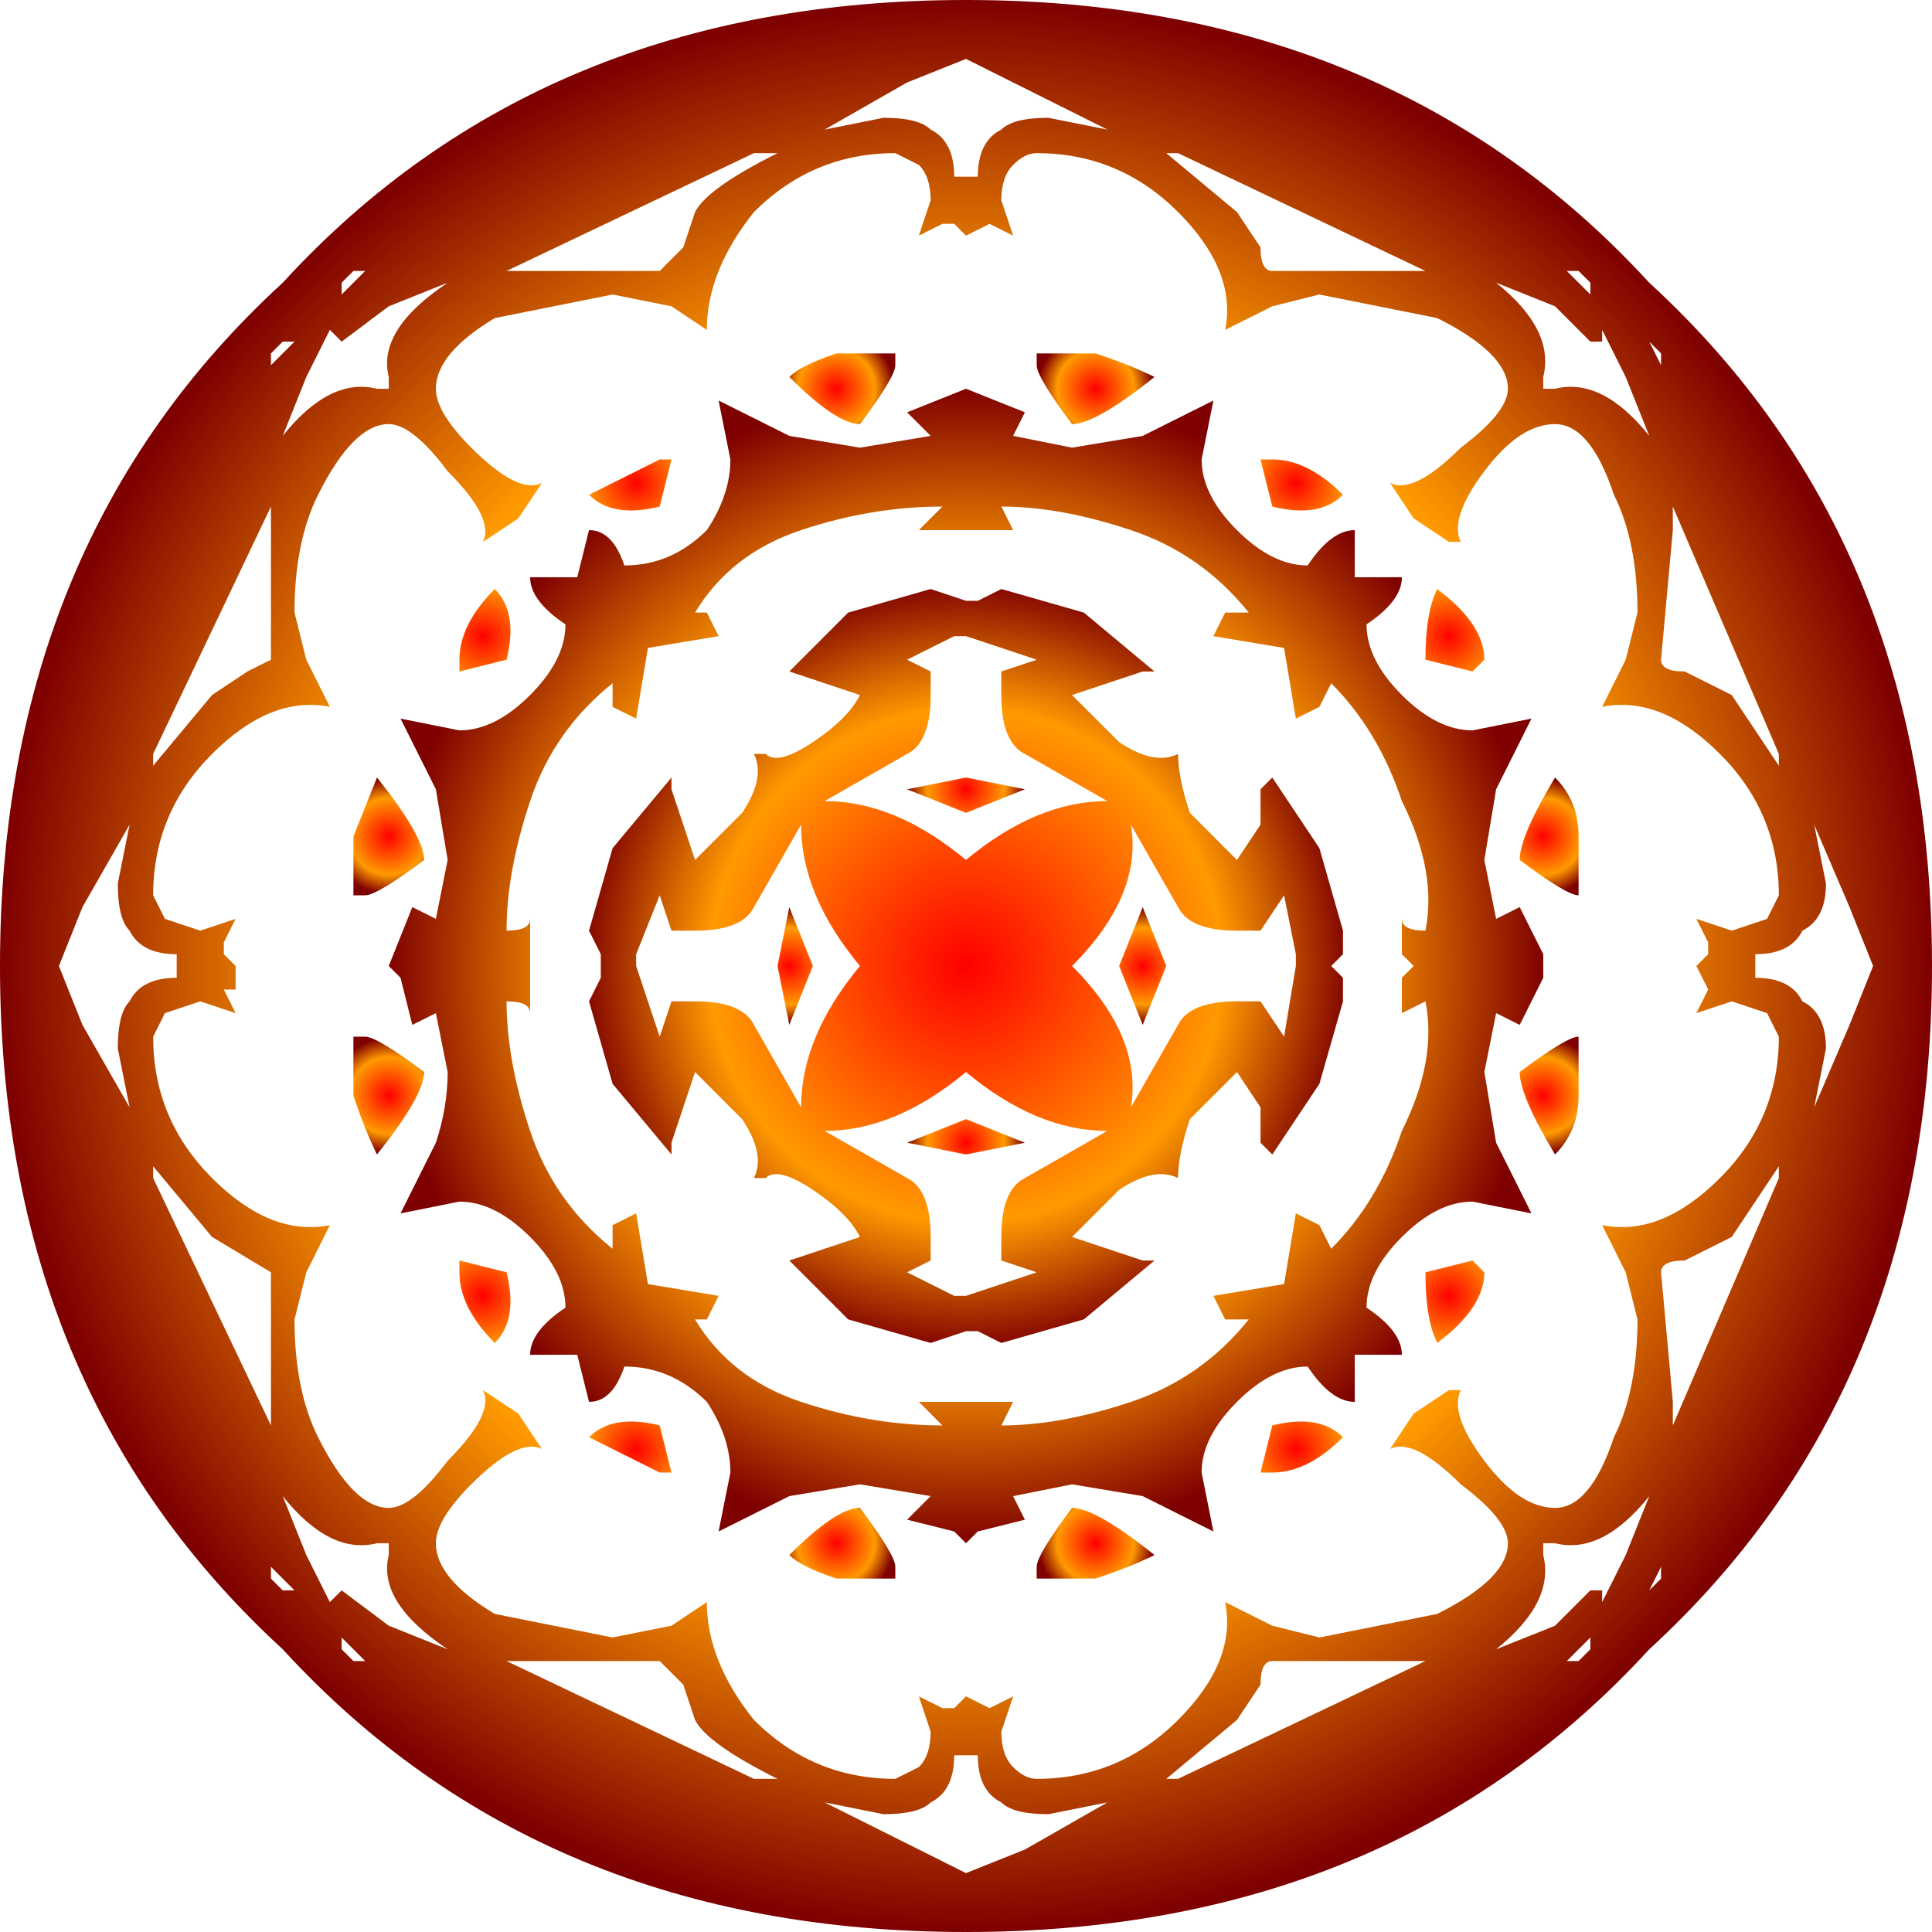 <?xml version="1.0" encoding="UTF-8" standalone="no"?>
<svg xmlns:xlink="http://www.w3.org/1999/xlink" height="8.2px" width="8.2px" xmlns="http://www.w3.org/2000/svg">
  <g transform="matrix(1.0, 0.0, 0.0, 1.0, 4.1, 4.1)">
    <path d="M2.9 -2.9 L2.9 -2.9 Q4.1 -1.8 4.1 0.0 4.1 1.8 2.9 2.9 1.8 4.1 0.0 4.1 L0.0 4.1 Q-1.8 4.1 -2.9 2.9 L-2.9 2.9 Q-4.1 1.8 -4.1 0.0 -4.1 -1.8 -2.9 -2.9 L-2.9 -2.9 Q-1.8 -4.1 0.0 -4.1 L0.0 -4.1 Q1.8 -4.1 2.9 -2.9 M2.25 -2.9 Q2.5 -2.7 2.45 -2.5 L2.45 -2.45 2.5 -2.45 Q2.7 -2.5 2.9 -2.25 L2.9 -2.25 2.8 -2.5 2.7 -2.7 2.7 -2.65 2.65 -2.65 Q2.6 -2.7 2.5 -2.8 L2.25 -2.9 2.25 -2.9 M2.65 -2.85 L2.65 -2.9 2.6 -2.95 2.55 -2.95 2.65 -2.85 M2.95 -2.55 L2.95 -2.6 2.9 -2.65 2.9 -2.65 2.95 -2.55 M0.0 -3.85 L-0.25 -3.75 -0.6 -3.55 -0.6 -3.55 -0.35 -3.6 Q-0.2 -3.6 -0.15 -3.55 -0.05 -3.5 -0.05 -3.35 L-0.05 -3.35 0.0 -3.35 0.05 -3.35 0.05 -3.35 Q0.05 -3.5 0.15 -3.55 0.2 -3.6 0.35 -3.6 L0.6 -3.55 0.6 -3.55 0.0 -3.85 0.0 -3.85 M0.85 -3.45 L1.15 -3.2 1.25 -3.05 Q1.25 -2.95 1.3 -2.95 L1.85 -2.95 1.95 -2.95 0.9 -3.45 0.85 -3.45 M0.2 -3.1 L0.1 -3.15 0.0 -3.1 0.0 -3.1 -0.05 -3.15 -0.1 -3.15 -0.2 -3.1 -0.15 -3.25 Q-0.15 -3.35 -0.2 -3.4 L-0.3 -3.45 Q-0.65 -3.45 -0.9 -3.2 -1.1 -2.95 -1.1 -2.7 L-1.25 -2.8 -1.5 -2.85 -2.0 -2.75 Q-2.25 -2.6 -2.25 -2.45 -2.25 -2.35 -2.1 -2.2 -1.9 -2.0 -1.8 -2.05 L-1.8 -2.05 -1.9 -1.9 -1.9 -1.9 -2.05 -1.8 -2.05 -1.8 Q-2.0 -1.9 -2.2 -2.1 -2.35 -2.3 -2.45 -2.3 -2.6 -2.3 -2.75 -2.0 -2.85 -1.8 -2.85 -1.5 L-2.8 -1.3 -2.7 -1.1 Q-2.95 -1.15 -3.2 -0.9 -3.45 -0.65 -3.45 -0.3 L-3.4 -0.2 -3.25 -0.15 -3.1 -0.2 -3.15 -0.1 -3.15 -0.05 -3.1 0.0 -3.1 0.1 -3.15 0.1 -3.1 0.2 -3.25 0.15 -3.4 0.2 -3.45 0.3 Q-3.45 0.65 -3.2 0.9 -2.95 1.15 -2.7 1.1 L-2.8 1.3 -2.85 1.5 Q-2.85 1.8 -2.75 2.0 -2.6 2.3 -2.45 2.3 -2.35 2.3 -2.2 2.1 -2.0 1.9 -2.05 1.8 L-2.05 1.8 -1.9 1.9 -1.9 1.9 -1.8 2.05 -1.8 2.05 Q-1.9 2.0 -2.1 2.2 -2.25 2.35 -2.25 2.45 -2.25 2.6 -2.0 2.75 L-1.5 2.85 -1.25 2.8 -1.1 2.7 Q-1.1 2.95 -0.9 3.2 -0.65 3.45 -0.3 3.45 L-0.2 3.4 Q-0.15 3.35 -0.15 3.25 L-0.2 3.1 -0.1 3.15 -0.05 3.15 0.0 3.1 0.0 3.1 0.1 3.15 0.2 3.1 0.15 3.25 Q0.15 3.35 0.2 3.4 0.25 3.45 0.3 3.45 0.65 3.45 0.9 3.2 1.15 2.95 1.1 2.7 L1.3 2.8 1.5 2.85 2.0 2.75 Q2.3 2.6 2.3 2.45 2.3 2.35 2.1 2.2 1.9 2.0 1.8 2.05 L1.9 1.9 2.05 1.8 2.1 1.8 Q2.05 1.9 2.2 2.1 2.35 2.3 2.5 2.3 2.65 2.3 2.75 2.0 2.85 1.8 2.85 1.5 L2.8 1.3 2.7 1.1 Q2.95 1.15 3.2 0.9 3.45 0.65 3.45 0.3 L3.4 0.2 3.25 0.15 3.1 0.2 3.15 0.1 3.1 0.0 3.15 -0.05 3.15 -0.1 3.1 -0.2 3.25 -0.15 3.4 -0.2 3.45 -0.3 Q3.45 -0.65 3.2 -0.9 2.95 -1.15 2.7 -1.1 L2.8 -1.3 2.85 -1.5 Q2.85 -1.8 2.75 -2.0 2.65 -2.3 2.5 -2.3 2.35 -2.3 2.2 -2.1 2.05 -1.9 2.1 -1.8 L2.05 -1.8 1.9 -1.9 1.9 -1.9 1.8 -2.05 1.8 -2.05 Q1.9 -2.0 2.1 -2.2 2.3 -2.35 2.3 -2.45 2.3 -2.6 2.0 -2.75 L1.5 -2.85 1.3 -2.8 1.1 -2.7 Q1.15 -2.95 0.9 -3.2 0.65 -3.45 0.3 -3.45 0.25 -3.45 0.2 -3.4 0.15 -3.35 0.15 -3.25 L0.2 -3.1 M3.0 -1.95 L3.0 -1.85 2.95 -1.3 Q2.95 -1.25 3.05 -1.25 L3.25 -1.15 3.45 -0.85 3.45 -0.9 3.0 -1.95 M3.35 -0.05 L3.35 0.05 Q3.5 0.05 3.55 0.15 3.65 0.2 3.65 0.35 L3.6 0.6 3.75 0.25 3.85 0.0 3.75 -0.25 3.6 -0.6 3.6 -0.6 3.65 -0.35 Q3.65 -0.2 3.55 -0.15 3.5 -0.05 3.35 -0.05 L3.35 -0.05 M3.25 1.15 L3.05 1.25 Q2.95 1.25 2.95 1.3 L3.0 1.85 3.0 1.95 3.45 0.9 3.45 0.85 3.25 1.15 M2.5 2.45 L2.45 2.45 2.45 2.5 Q2.5 2.7 2.25 2.9 L2.5 2.8 Q2.6 2.7 2.65 2.65 L2.7 2.65 2.7 2.7 2.8 2.5 2.9 2.25 Q2.7 2.5 2.5 2.45 M1.3 2.95 Q1.25 2.95 1.25 3.05 L1.15 3.2 0.85 3.45 0.9 3.45 1.95 2.95 1.85 2.95 1.3 2.95 M0.05 3.35 L0.0 3.35 -0.05 3.35 -0.05 3.35 Q-0.05 3.5 -0.15 3.55 -0.2 3.6 -0.35 3.6 L-0.6 3.55 -0.6 3.55 0.0 3.85 0.0 3.85 0.25 3.75 0.6 3.55 0.35 3.6 Q0.2 3.6 0.15 3.55 0.05 3.5 0.05 3.35 M2.9 2.65 L2.95 2.6 2.95 2.55 2.9 2.65 M-1.3 -2.95 L-1.2 -3.05 -1.15 -3.2 Q-1.1 -3.3 -0.8 -3.45 L-0.9 -3.45 -1.95 -2.95 -1.85 -2.95 -1.3 -2.95 M2.65 2.9 L2.65 2.85 2.55 2.95 2.6 2.95 2.65 2.9 M-2.55 -2.95 L-2.6 -2.95 -2.65 -2.9 -2.65 -2.85 -2.55 -2.95 M-2.95 -2.55 L-2.85 -2.65 -2.9 -2.65 -2.95 -2.6 -2.95 -2.55 M-2.7 -2.7 L-2.8 -2.5 -2.9 -2.25 -2.9 -2.25 Q-2.7 -2.5 -2.5 -2.45 L-2.45 -2.45 -2.45 -2.5 Q-2.5 -2.7 -2.2 -2.9 L-2.2 -2.9 -2.45 -2.8 -2.65 -2.65 -2.65 -2.65 -2.7 -2.7 M-2.95 -1.95 L-3.45 -0.9 -3.45 -0.85 -3.2 -1.15 -3.05 -1.25 -2.95 -1.3 -2.95 -1.95 M-3.55 -0.6 L-3.75 -0.25 -3.85 0.0 -3.75 0.25 -3.55 0.6 -3.55 0.6 -3.6 0.35 Q-3.6 0.2 -3.55 0.15 -3.5 0.05 -3.35 0.05 L-3.35 0.05 -3.35 -0.05 -3.35 -0.05 Q-3.5 -0.05 -3.55 -0.15 -3.6 -0.2 -3.6 -0.35 L-3.55 -0.6 -3.55 -0.6 M-3.45 0.85 L-3.45 0.9 -2.95 1.95 -2.95 1.3 -3.2 1.15 -3.45 0.85 M-2.9 2.25 L-2.8 2.5 -2.7 2.7 -2.65 2.65 -2.65 2.65 -2.45 2.8 -2.2 2.9 -2.2 2.9 Q-2.5 2.7 -2.45 2.5 L-2.45 2.45 -2.5 2.45 Q-2.7 2.5 -2.9 2.25 L-2.9 2.25 M-2.95 2.6 L-2.9 2.65 -2.85 2.65 -2.95 2.55 -2.95 2.6 M-2.65 2.9 L-2.6 2.95 -2.55 2.95 -2.65 2.85 -2.65 2.9 M-0.8 3.45 Q-1.1 3.3 -1.15 3.2 L-1.2 3.05 -1.3 2.95 -1.85 2.95 -1.95 2.95 -0.9 3.45 -0.8 3.45" fill="url(#gradient0)" fill-rule="evenodd" stroke="none"/>
    <path d="M0.3 -2.55 L0.3 -2.6 0.55 -2.6 Q0.7 -2.55 0.8 -2.5 0.55 -2.3 0.45 -2.3 0.3 -2.5 0.3 -2.55" fill="url(#gradient1)" fill-rule="evenodd" stroke="none"/>
    <path d="M1.3 -1.95 L1.25 -2.15 1.3 -2.15 Q1.45 -2.15 1.6 -2.0 1.5 -1.9 1.3 -1.95" fill="url(#gradient2)" fill-rule="evenodd" stroke="none"/>
    <path d="M1.2 -1.5 Q1.0 -1.75 0.7 -1.85 0.4 -1.95 0.15 -1.95 L0.2 -1.85 0.2 -1.85 0.05 -1.85 0.0 -1.85 0.0 -1.85 -0.05 -1.85 -0.1 -1.85 -0.2 -1.85 -0.2 -1.85 -0.1 -1.95 Q-0.4 -1.95 -0.7 -1.85 -1.0 -1.75 -1.15 -1.5 L-1.1 -1.5 -1.05 -1.4 -1.35 -1.35 -1.35 -1.35 -1.4 -1.05 -1.5 -1.1 -1.5 -1.2 Q-1.75 -1.0 -1.85 -0.7 -1.95 -0.4 -1.95 -0.15 -1.85 -0.15 -1.85 -0.2 L-1.85 -0.1 -1.85 0.0 -1.85 0.2 -1.85 0.2 Q-1.85 0.15 -1.95 0.15 -1.95 0.4 -1.85 0.7 -1.75 1.0 -1.5 1.2 L-1.5 1.1 -1.4 1.05 -1.35 1.35 -1.35 1.35 -1.05 1.4 -1.1 1.5 -1.15 1.5 Q-1.0 1.75 -0.7 1.85 -0.4 1.95 -0.1 1.95 L-0.2 1.85 -0.2 1.85 -0.1 1.85 -0.05 1.85 0.0 1.85 0.0 1.85 0.05 1.85 0.2 1.85 0.15 1.95 Q0.4 1.95 0.7 1.85 1.0 1.75 1.2 1.5 L1.1 1.5 1.05 1.4 1.35 1.35 1.4 1.05 1.5 1.1 1.55 1.2 Q1.75 1.0 1.85 0.7 2.0 0.4 1.95 0.15 L1.85 0.2 1.85 0.05 1.9 0.0 1.85 -0.05 1.85 -0.2 1.85 -0.2 Q1.85 -0.15 1.95 -0.15 2.0 -0.4 1.85 -0.7 1.75 -1.0 1.55 -1.2 L1.5 -1.1 1.4 -1.05 1.35 -1.35 1.35 -1.35 1.05 -1.4 1.1 -1.5 1.2 -1.5 M1.45 -1.7 Q1.55 -1.85 1.65 -1.85 L1.65 -1.65 1.85 -1.65 Q1.85 -1.55 1.7 -1.45 1.7 -1.3 1.85 -1.15 2.0 -1.0 2.15 -1.0 L2.4 -1.05 2.25 -0.75 2.2 -0.45 2.25 -0.2 2.35 -0.25 2.45 -0.05 2.45 0.05 2.35 0.25 2.25 0.2 2.2 0.45 2.25 0.75 2.4 1.05 2.15 1.0 Q2.0 1.0 1.85 1.15 1.7 1.3 1.7 1.45 1.85 1.55 1.85 1.65 L1.65 1.65 1.65 1.85 Q1.55 1.85 1.45 1.7 1.3 1.7 1.15 1.85 1.0 2.0 1.0 2.15 L1.05 2.4 0.75 2.25 0.45 2.2 0.2 2.25 0.25 2.35 0.05 2.4 0.0 2.45 0.0 2.45 -0.05 2.4 -0.25 2.35 -0.15 2.25 -0.45 2.2 -0.75 2.25 -1.05 2.4 -1.0 2.15 Q-1.0 2.0 -1.1 1.85 -1.25 1.7 -1.45 1.7 -1.5 1.85 -1.6 1.85 L-1.65 1.65 -1.65 1.65 -1.85 1.65 Q-1.85 1.55 -1.7 1.45 -1.7 1.3 -1.85 1.15 -2.0 1.0 -2.15 1.0 L-2.4 1.05 -2.25 0.75 Q-2.2 0.6 -2.2 0.45 L-2.25 0.2 -2.35 0.25 -2.4 0.05 -2.45 0.0 -2.35 -0.25 -2.25 -0.2 -2.2 -0.45 -2.25 -0.75 -2.4 -1.05 -2.15 -1.0 Q-2.0 -1.0 -1.85 -1.15 -1.7 -1.3 -1.7 -1.45 -1.85 -1.55 -1.85 -1.65 L-1.65 -1.65 -1.65 -1.65 -1.6 -1.85 Q-1.5 -1.85 -1.45 -1.7 -1.25 -1.7 -1.1 -1.85 -1.0 -2.0 -1.0 -2.15 L-1.05 -2.4 -0.75 -2.25 -0.45 -2.2 -0.15 -2.25 -0.25 -2.35 0.0 -2.45 0.0 -2.45 0.25 -2.35 0.2 -2.25 0.45 -2.2 0.75 -2.25 1.05 -2.4 1.0 -2.15 Q1.0 -2.0 1.15 -1.85 1.3 -1.7 1.45 -1.7" fill="url(#gradient3)" fill-rule="evenodd" stroke="none"/>
    <path d="M0.3 -1.3 L0.0 -1.4 0.0 -1.4 -0.05 -1.4 -0.25 -1.3 Q-0.15 -1.25 -0.15 -1.25 L-0.15 -1.15 Q-0.15 -0.95 -0.25 -0.9 L-0.6 -0.7 Q-0.3 -0.7 0.0 -0.45 L0.0 -0.45 Q0.3 -0.7 0.6 -0.7 L0.25 -0.9 Q0.15 -0.95 0.15 -1.15 L0.15 -1.25 0.3 -1.3 M0.05 -1.55 L0.15 -1.6 0.5 -1.5 0.8 -1.25 0.75 -1.25 0.6 -1.2 0.45 -1.15 Q0.55 -1.05 0.65 -0.95 0.8 -0.85 0.9 -0.9 L0.9 -0.9 Q0.9 -0.8 0.95 -0.65 L1.15 -0.45 1.25 -0.6 1.25 -0.75 1.3 -0.8 1.5 -0.5 1.6 -0.15 1.6 -0.05 1.55 0.0 1.6 0.05 1.6 0.15 1.5 0.5 1.3 0.8 1.25 0.75 1.25 0.6 1.15 0.45 0.95 0.65 Q0.9 0.8 0.9 0.9 0.8 0.85 0.65 0.95 0.55 1.05 0.45 1.15 L0.75 1.25 0.8 1.25 0.5 1.5 0.15 1.6 0.05 1.55 0.0 1.55 0.0 1.55 -0.15 1.6 -0.5 1.5 -0.75 1.25 -0.75 1.25 -0.6 1.2 -0.45 1.15 Q-0.5 1.05 -0.65 0.95 -0.8 0.85 -0.85 0.9 L-0.9 0.9 -0.9 0.9 Q-0.85 0.8 -0.95 0.65 L-1.15 0.45 -1.2 0.6 -1.25 0.75 -1.25 0.8 -1.5 0.5 -1.6 0.15 -1.55 0.05 -1.55 -0.05 -1.6 -0.15 -1.5 -0.5 -1.25 -0.8 -1.25 -0.75 -1.2 -0.6 -1.15 -0.45 -0.95 -0.65 Q-0.85 -0.8 -0.9 -0.9 L-0.9 -0.9 -0.85 -0.9 Q-0.8 -0.85 -0.65 -0.95 -0.5 -1.05 -0.45 -1.15 L-0.75 -1.25 -0.75 -1.25 -0.5 -1.5 -0.15 -1.6 0.0 -1.55 0.0 -1.55 0.05 -1.55 M0.7 -0.6 Q0.75 -0.3 0.45 0.0 0.75 0.3 0.7 0.6 L0.9 0.25 Q0.95 0.15 1.15 0.15 L1.25 0.15 1.35 0.3 1.4 0.0 1.4 -0.05 1.35 -0.3 1.25 -0.15 1.15 -0.15 Q0.95 -0.15 0.9 -0.25 L0.7 -0.6 M0.0 0.45 L0.0 0.45 Q-0.3 0.7 -0.6 0.7 L-0.25 0.9 Q-0.15 0.95 -0.15 1.15 L-0.15 1.25 -0.25 1.3 -0.05 1.4 0.0 1.4 0.0 1.4 0.3 1.3 0.15 1.25 0.15 1.15 Q0.15 0.95 0.25 0.9 L0.6 0.7 Q0.3 0.7 0.0 0.45 L0.0 0.45 M-1.25 -0.15 L-1.3 -0.3 -1.4 -0.05 -1.4 0.0 -1.3 0.3 -1.25 0.15 -1.15 0.15 Q-0.95 0.15 -0.9 0.25 L-0.7 0.6 Q-0.7 0.3 -0.45 0.0 -0.7 -0.3 -0.7 -0.6 L-0.9 -0.25 Q-0.95 -0.15 -1.15 -0.15 L-1.25 -0.15" fill="url(#gradient4)" fill-rule="evenodd" stroke="none"/>
    <path d="M0.25 -0.75 L0.0 -0.65 0.0 -0.65 -0.25 -0.75 0.0 -0.8 0.0 -0.8 0.25 -0.75" fill="url(#gradient5)" fill-rule="evenodd" stroke="none"/>
    <path d="M0.75 0.25 L0.65 0.0 0.75 -0.25 0.85 0.0 0.75 0.25" fill="url(#gradient6)" fill-rule="evenodd" stroke="none"/>
    <path d="M0.0 0.8 L0.0 0.8 -0.25 0.75 0.0 0.65 0.0 0.65 0.25 0.75 0.0 0.8 0.0 0.8" fill="url(#gradient7)" fill-rule="evenodd" stroke="none"/>
    <path d="M-0.8 0.0 L-0.75 -0.25 -0.65 0.0 -0.75 0.25 -0.8 0.0" fill="url(#gradient8)" fill-rule="evenodd" stroke="none"/>
    <path d="M2.0 -1.6 Q2.2 -1.45 2.2 -1.3 L2.15 -1.25 1.95 -1.3 Q1.95 -1.5 2.0 -1.6" fill="url(#gradient9)" fill-rule="evenodd" stroke="none"/>
    <path d="M2.6 -0.3 Q2.55 -0.3 2.35 -0.45 2.35 -0.55 2.5 -0.8 2.6 -0.7 2.6 -0.55 L2.6 -0.3" fill="url(#gradient10)" fill-rule="evenodd" stroke="none"/>
    <path d="M2.6 0.3 L2.6 0.55 Q2.6 0.7 2.5 0.8 2.35 0.55 2.35 0.45 2.55 0.3 2.6 0.3" fill="url(#gradient11)" fill-rule="evenodd" stroke="none"/>
    <path d="M2.15 1.25 L2.2 1.3 Q2.2 1.45 2.0 1.6 1.95 1.5 1.95 1.3 L2.15 1.25" fill="url(#gradient12)" fill-rule="evenodd" stroke="none"/>
    <path d="M1.3 1.95 Q1.5 1.9 1.6 2.0 1.45 2.15 1.3 2.15 L1.25 2.15 1.3 1.95" fill="url(#gradient13)" fill-rule="evenodd" stroke="none"/>
    <path d="M0.55 2.6 L0.3 2.6 0.3 2.55 Q0.3 2.5 0.45 2.3 0.55 2.3 0.8 2.5 0.7 2.55 0.55 2.6" fill="url(#gradient14)" fill-rule="evenodd" stroke="none"/>
    <path d="M-0.55 -2.6 L-0.3 -2.6 -0.3 -2.55 Q-0.3 -2.5 -0.45 -2.3 -0.55 -2.3 -0.75 -2.5 -0.7 -2.55 -0.55 -2.6" fill="url(#gradient15)" fill-rule="evenodd" stroke="none"/>
    <path d="M-2.15 -1.25 L-2.15 -1.3 Q-2.15 -1.45 -2.0 -1.6 -1.9 -1.5 -1.95 -1.3 L-2.15 -1.25" fill="url(#gradient16)" fill-rule="evenodd" stroke="none"/>
    <path d="M-2.6 -0.3 L-2.6 -0.55 -2.5 -0.8 Q-2.3 -0.55 -2.3 -0.45 -2.5 -0.3 -2.55 -0.3 L-2.6 -0.3" fill="url(#gradient17)" fill-rule="evenodd" stroke="none"/>
    <path d="M-1.25 -2.15 L-1.3 -1.95 Q-1.5 -1.9 -1.6 -2.0 L-1.3 -2.15 -1.25 -2.15" fill="url(#gradient18)" fill-rule="evenodd" stroke="none"/>
    <path d="M-2.0 1.6 Q-2.15 1.45 -2.15 1.3 L-2.15 1.25 -1.95 1.3 Q-1.9 1.5 -2.0 1.6" fill="url(#gradient19)" fill-rule="evenodd" stroke="none"/>
    <path d="M-1.3 1.95 L-1.25 2.15 -1.3 2.15 -1.6 2.0 Q-1.5 1.9 -1.3 1.95" fill="url(#gradient20)" fill-rule="evenodd" stroke="none"/>
    <path d="M-2.55 0.3 Q-2.5 0.3 -2.3 0.45 -2.3 0.55 -2.5 0.8 -2.55 0.7 -2.6 0.55 L-2.6 0.3 -2.55 0.3" fill="url(#gradient21)" fill-rule="evenodd" stroke="none"/>
    <path d="M-0.3 2.55 L-0.3 2.6 -0.55 2.6 Q-0.7 2.55 -0.75 2.5 -0.55 2.3 -0.45 2.3 -0.3 2.5 -0.3 2.55" fill="url(#gradient22)" fill-rule="evenodd" stroke="none"/>
  </g>
  <defs>
    <radialGradient cx="0" cy="0" gradientTransform="matrix(0.005, 0.0, 0.0, 0.005, 0.0, 0.0)" gradientUnits="userSpaceOnUse" id="gradient0" r="819.2" spreadMethod="pad">
      <stop offset="0.0" stop-color="#ff0000"/>
      <stop offset="0.663" stop-color="#ff9a00"/>
      <stop offset="1.0" stop-color="#7e0000"/>
    </radialGradient>
    <radialGradient cx="0" cy="0" gradientTransform="matrix(3.0E-4, 0.0, 0.0, 3.0E-4, 0.55, -2.45)" gradientUnits="userSpaceOnUse" id="gradient1" r="819.2" spreadMethod="pad">
      <stop offset="0.0" stop-color="#ff0000"/>
      <stop offset="0.663" stop-color="#ff9a00"/>
      <stop offset="1.0" stop-color="#7e0000"/>
    </radialGradient>
    <radialGradient cx="0" cy="0" gradientTransform="matrix(4.0E-4, 0.0, 0.0, 4.0E-4, 1.4, -2.05)" gradientUnits="userSpaceOnUse" id="gradient2" r="819.2" spreadMethod="pad">
      <stop offset="0.0" stop-color="#ff0000"/>
      <stop offset="0.663" stop-color="#ff9a00"/>
      <stop offset="1.0" stop-color="#7e0000"/>
    </radialGradient>
    <radialGradient cx="0" cy="0" gradientTransform="matrix(0.003, 0.0, 0.0, 0.003, 0.0, 0.0)" gradientUnits="userSpaceOnUse" id="gradient3" r="819.2" spreadMethod="pad">
      <stop offset="0.0" stop-color="#ff0000"/>
      <stop offset="0.663" stop-color="#ff9a00"/>
      <stop offset="1.0" stop-color="#7e0000"/>
    </radialGradient>
    <radialGradient cx="0" cy="0" gradientTransform="matrix(0.002, 0.0, 0.0, 0.002, 0.0, 0.0)" gradientUnits="userSpaceOnUse" id="gradient4" r="819.2" spreadMethod="pad">
      <stop offset="0.0" stop-color="#ff0000"/>
      <stop offset="0.663" stop-color="#ff9a00"/>
      <stop offset="1.0" stop-color="#7e0000"/>
    </radialGradient>
    <radialGradient cx="0" cy="0" gradientTransform="matrix(3.0E-4, 0.0, 0.0, 3.0E-4, 0.0, -0.75)" gradientUnits="userSpaceOnUse" id="gradient5" r="819.2" spreadMethod="pad">
      <stop offset="0.0" stop-color="#ff0000"/>
      <stop offset="0.663" stop-color="#ff9a00"/>
      <stop offset="1.0" stop-color="#7e0000"/>
    </radialGradient>
    <radialGradient cx="0" cy="0" gradientTransform="matrix(3.0E-4, 0.0, 0.0, 3.0E-4, 0.75, 0.0)" gradientUnits="userSpaceOnUse" id="gradient6" r="819.2" spreadMethod="pad">
      <stop offset="0.0" stop-color="#ff0000"/>
      <stop offset="0.663" stop-color="#ff9a00"/>
      <stop offset="1.0" stop-color="#7e0000"/>
    </radialGradient>
    <radialGradient cx="0" cy="0" gradientTransform="matrix(3.0E-4, 0.0, 0.0, 3.0E-4, 0.0, 0.75)" gradientUnits="userSpaceOnUse" id="gradient7" r="819.2" spreadMethod="pad">
      <stop offset="0.0" stop-color="#ff0000"/>
      <stop offset="0.663" stop-color="#ff9a00"/>
      <stop offset="1.0" stop-color="#7e0000"/>
    </radialGradient>
    <radialGradient cx="0" cy="0" gradientTransform="matrix(3.0E-4, 0.0, 0.0, 3.0E-4, -0.75, 0.0)" gradientUnits="userSpaceOnUse" id="gradient8" r="819.2" spreadMethod="pad">
      <stop offset="0.0" stop-color="#ff0000"/>
      <stop offset="0.663" stop-color="#ff9a00"/>
      <stop offset="1.0" stop-color="#7e0000"/>
    </radialGradient>
    <radialGradient cx="0" cy="0" gradientTransform="matrix(4.0E-4, 0.0, 0.0, 4.0E-4, 2.05, -1.4)" gradientUnits="userSpaceOnUse" id="gradient9" r="819.2" spreadMethod="pad">
      <stop offset="0.0" stop-color="#ff0000"/>
      <stop offset="0.663" stop-color="#ff9a00"/>
      <stop offset="1.0" stop-color="#7e0000"/>
    </radialGradient>
    <radialGradient cx="0" cy="0" gradientTransform="matrix(3.0E-4, 0.0, 0.0, 3.0E-4, 2.45, -0.55)" gradientUnits="userSpaceOnUse" id="gradient10" r="819.2" spreadMethod="pad">
      <stop offset="0.0" stop-color="#ff0000"/>
      <stop offset="0.663" stop-color="#ff9a00"/>
      <stop offset="1.0" stop-color="#7e0000"/>
    </radialGradient>
    <radialGradient cx="0" cy="0" gradientTransform="matrix(3.0E-4, 0.0, 0.0, 3.0E-4, 2.45, 0.55)" gradientUnits="userSpaceOnUse" id="gradient11" r="819.2" spreadMethod="pad">
      <stop offset="0.0" stop-color="#ff0000"/>
      <stop offset="0.663" stop-color="#ff9a00"/>
      <stop offset="1.0" stop-color="#7e0000"/>
    </radialGradient>
    <radialGradient cx="0" cy="0" gradientTransform="matrix(4.0E-4, 0.0, 0.0, 4.0E-4, 2.05, 1.4)" gradientUnits="userSpaceOnUse" id="gradient12" r="819.2" spreadMethod="pad">
      <stop offset="0.0" stop-color="#ff0000"/>
      <stop offset="0.663" stop-color="#ff9a00"/>
      <stop offset="1.0" stop-color="#7e0000"/>
    </radialGradient>
    <radialGradient cx="0" cy="0" gradientTransform="matrix(4.0E-4, 0.0, 0.0, 4.0E-4, 1.4, 2.05)" gradientUnits="userSpaceOnUse" id="gradient13" r="819.2" spreadMethod="pad">
      <stop offset="0.0" stop-color="#ff0000"/>
      <stop offset="0.663" stop-color="#ff9a00"/>
      <stop offset="1.0" stop-color="#7e0000"/>
    </radialGradient>
    <radialGradient cx="0" cy="0" gradientTransform="matrix(3.0E-4, 0.0, 0.0, 3.0E-4, 0.55, 2.45)" gradientUnits="userSpaceOnUse" id="gradient14" r="819.2" spreadMethod="pad">
      <stop offset="0.0" stop-color="#ff0000"/>
      <stop offset="0.663" stop-color="#ff9a00"/>
      <stop offset="1.0" stop-color="#7e0000"/>
    </radialGradient>
    <radialGradient cx="0" cy="0" gradientTransform="matrix(3.0E-4, 0.0, 0.0, 3.0E-4, -0.55, -2.45)" gradientUnits="userSpaceOnUse" id="gradient15" r="819.2" spreadMethod="pad">
      <stop offset="0.0" stop-color="#ff0000"/>
      <stop offset="0.663" stop-color="#ff9a00"/>
      <stop offset="1.0" stop-color="#7e0000"/>
    </radialGradient>
    <radialGradient cx="0" cy="0" gradientTransform="matrix(4.0E-4, 0.0, 0.0, 4.0E-4, -2.05, -1.4)" gradientUnits="userSpaceOnUse" id="gradient16" r="819.2" spreadMethod="pad">
      <stop offset="0.0" stop-color="#ff0000"/>
      <stop offset="0.663" stop-color="#ff9a00"/>
      <stop offset="1.0" stop-color="#7e0000"/>
    </radialGradient>
    <radialGradient cx="0" cy="0" gradientTransform="matrix(3.0E-4, 0.0, 0.0, 3.0E-4, -2.45, -0.55)" gradientUnits="userSpaceOnUse" id="gradient17" r="819.2" spreadMethod="pad">
      <stop offset="0.0" stop-color="#ff0000"/>
      <stop offset="0.663" stop-color="#ff9a00"/>
      <stop offset="1.0" stop-color="#7e0000"/>
    </radialGradient>
    <radialGradient cx="0" cy="0" gradientTransform="matrix(4.0E-4, 0.0, 0.0, 4.0E-4, -1.4, -2.05)" gradientUnits="userSpaceOnUse" id="gradient18" r="819.2" spreadMethod="pad">
      <stop offset="0.0" stop-color="#ff0000"/>
      <stop offset="0.663" stop-color="#ff9a00"/>
      <stop offset="1.0" stop-color="#7e0000"/>
    </radialGradient>
    <radialGradient cx="0" cy="0" gradientTransform="matrix(4.0E-4, 0.0, 0.0, 4.0E-4, -2.05, 1.4)" gradientUnits="userSpaceOnUse" id="gradient19" r="819.2" spreadMethod="pad">
      <stop offset="0.0" stop-color="#ff0000"/>
      <stop offset="0.663" stop-color="#ff9a00"/>
      <stop offset="1.0" stop-color="#7e0000"/>
    </radialGradient>
    <radialGradient cx="0" cy="0" gradientTransform="matrix(4.0E-4, 0.0, 0.0, 4.0E-4, -1.4, 2.05)" gradientUnits="userSpaceOnUse" id="gradient20" r="819.2" spreadMethod="pad">
      <stop offset="0.0" stop-color="#ff0000"/>
      <stop offset="0.663" stop-color="#ff9a00"/>
      <stop offset="1.0" stop-color="#7e0000"/>
    </radialGradient>
    <radialGradient cx="0" cy="0" gradientTransform="matrix(3.0E-4, 0.0, 0.0, 3.0E-4, -2.45, 0.55)" gradientUnits="userSpaceOnUse" id="gradient21" r="819.2" spreadMethod="pad">
      <stop offset="0.0" stop-color="#ff0000"/>
      <stop offset="0.663" stop-color="#ff9a00"/>
      <stop offset="1.0" stop-color="#7e0000"/>
    </radialGradient>
    <radialGradient cx="0" cy="0" gradientTransform="matrix(3.0E-4, 0.0, 0.0, 3.0E-4, -0.55, 2.45)" gradientUnits="userSpaceOnUse" id="gradient22" r="819.2" spreadMethod="pad">
      <stop offset="0.0" stop-color="#ff0000"/>
      <stop offset="0.663" stop-color="#ff9a00"/>
      <stop offset="1.0" stop-color="#7e0000"/>
    </radialGradient>
  </defs>
</svg>
